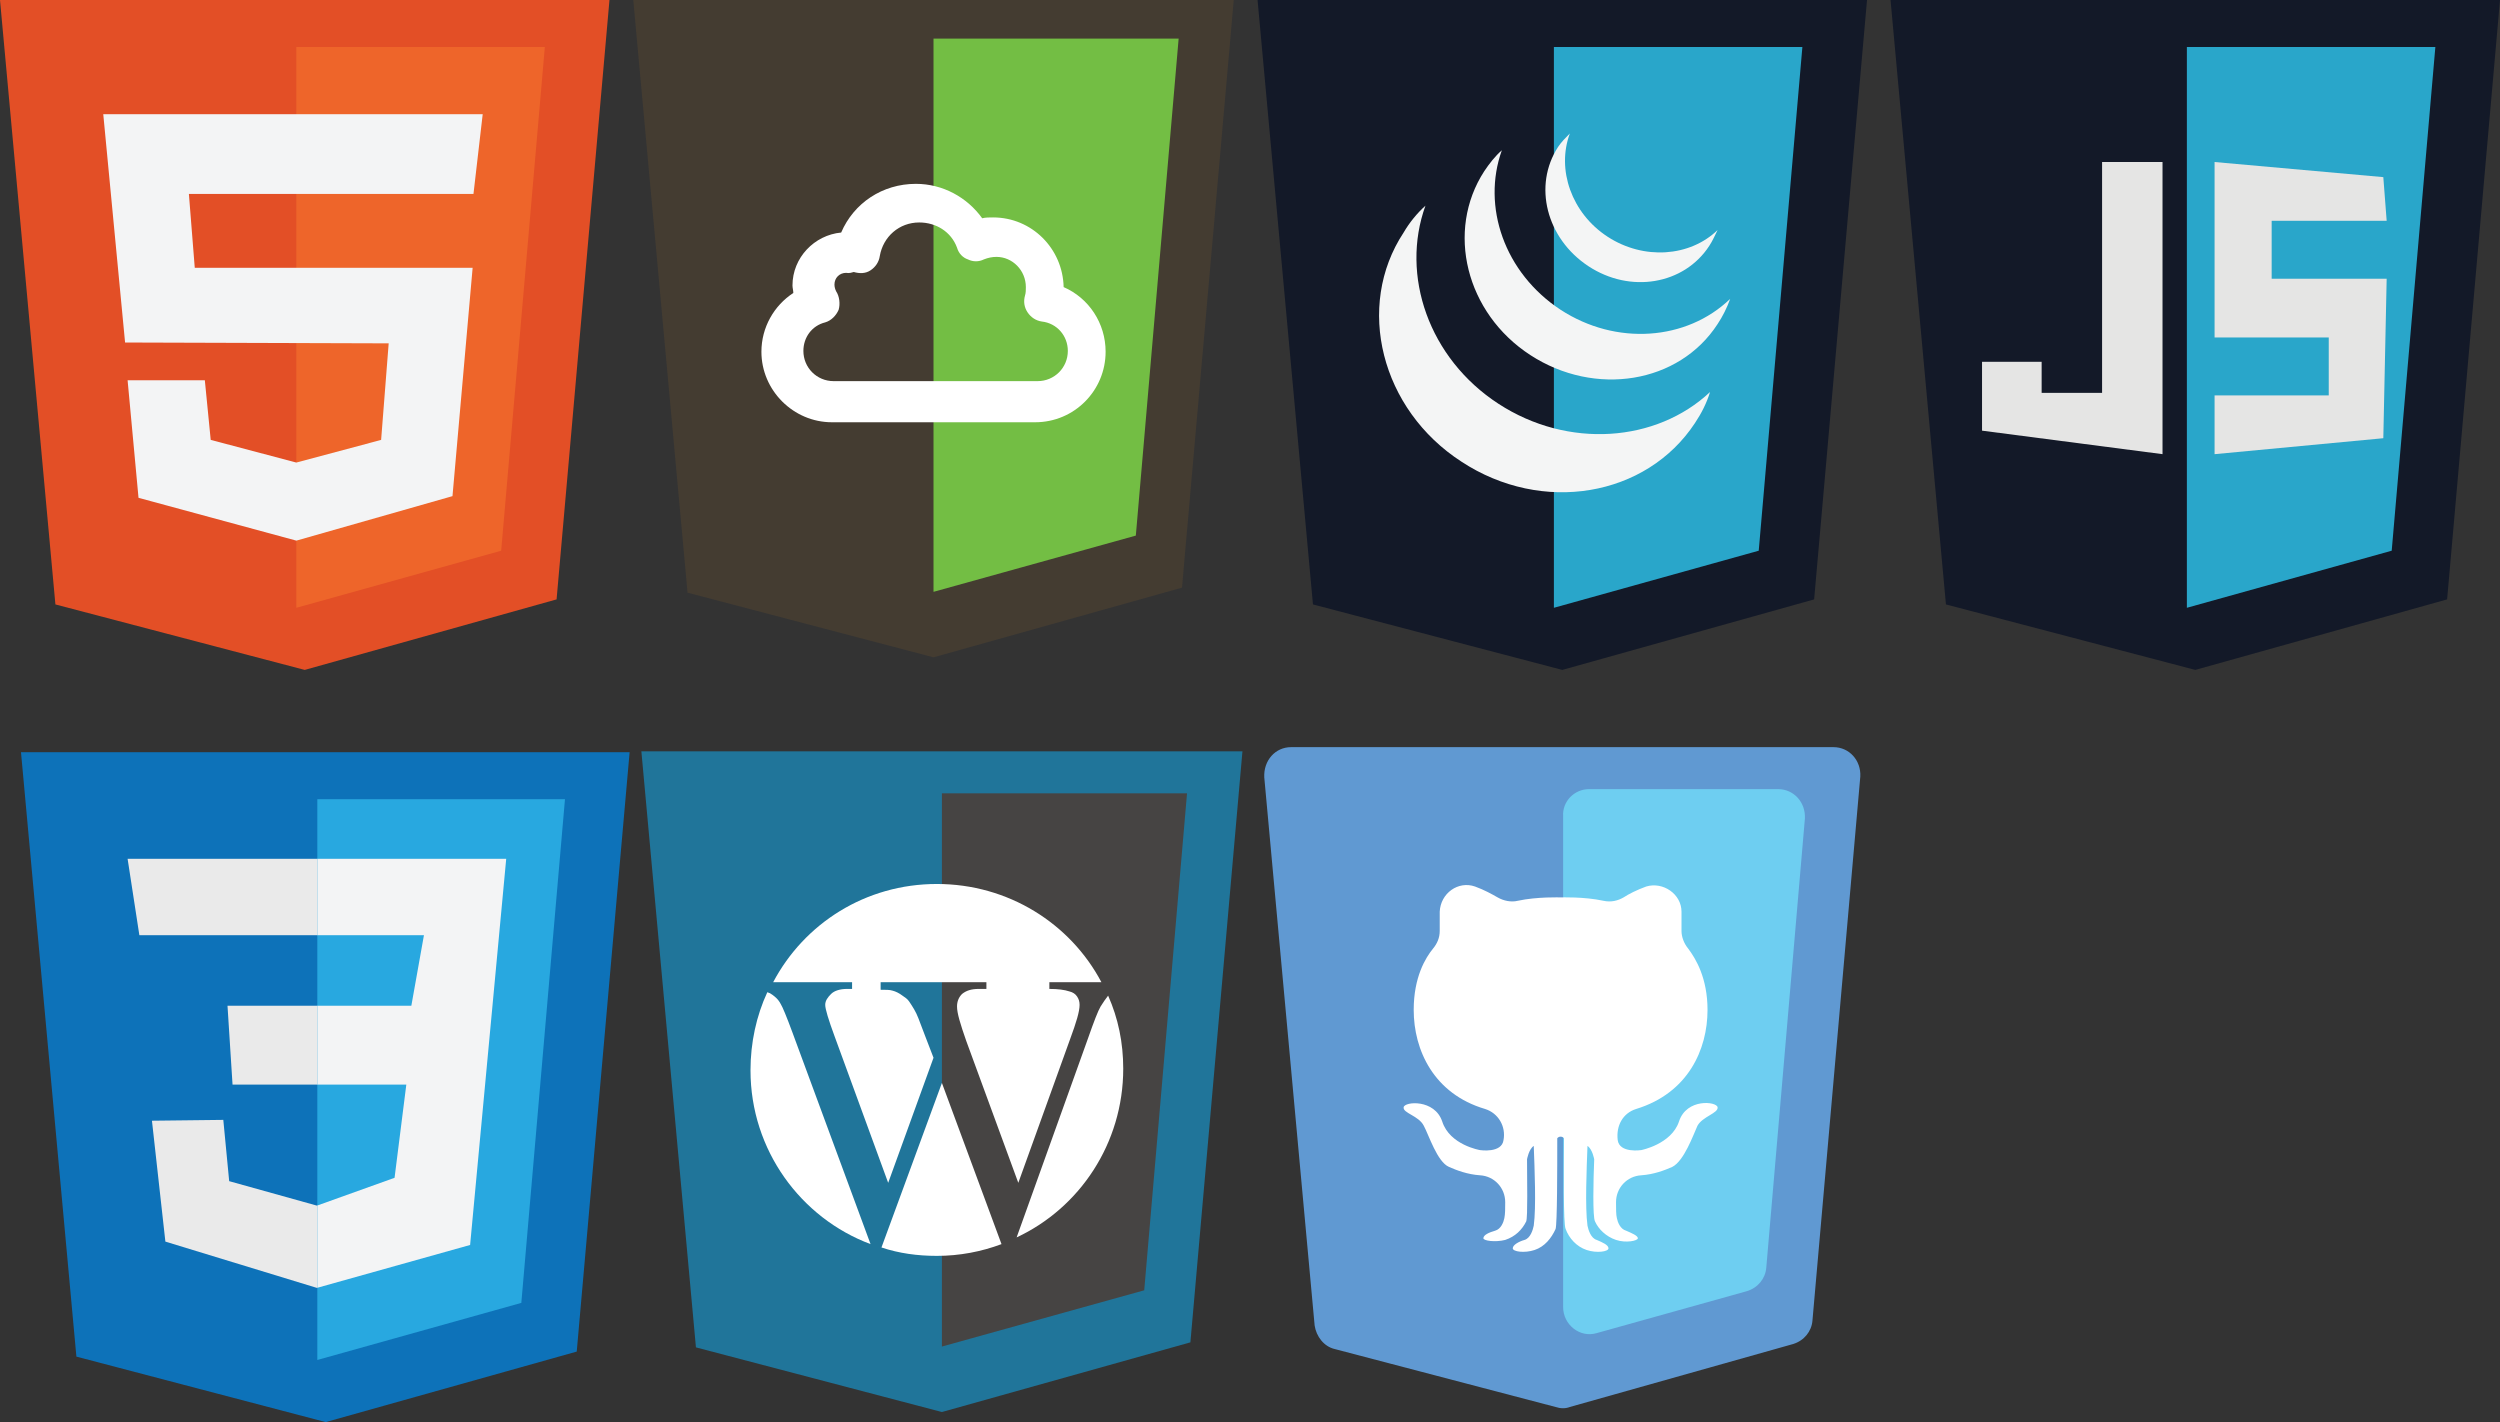 <?xml version="1.0" encoding="utf-8"?>
<!-- Generator: Adobe Illustrator 19.2.1, SVG Export Plug-In . SVG Version: 6.00 Build 0)  -->
<svg version="1.1" id="FEWD_Icons" xmlns="http://www.w3.org/2000/svg" xmlns:xlink="http://www.w3.org/1999/xlink" x="0px" y="0px"
	 viewBox="0 0 297.8 169.4" style="enable-background:new 0 0 297.8 169.4;" xml:space="preserve">
<rect x="0" y="0" width="297.8" height="169.4" fill="#333333" stroke="none"/>
<style type="text/css">
	.st0{fill:#6099D2;}
	.st1{fill:#6ECEF1;}
	.st2{fill:#FFFFFF;}
	.st3{fill:#20759A;}
	.st4{fill:#464443;}
	.st5{fill:#0D72B9;}
	.st6{fill:#28A8E0;}
	.st7{fill:#EAEAEA;}
	.st8{fill:#F3F4F5;}
	.st9{fill:#131928;}
	.st10{fill:#29A6CA;}
	.st11{fill:#E5E5E4;}
	.st12{fill:#F4F5F5;}
	.st13{fill:#443C31;}
	.st14{fill:#73BE44;}
	.st15{fill:#E34F26;}
	.st16{fill:#EE652A;}
</style>
<g id="GITHUB">
	<g>
		<g>
			<g>
				<path class="st0" d="M153.8,89h64.6c1.9,0,3.3,1.6,3.2,3.5l-5.7,64.8c-0.1,1.3-1,2.4-2.3,2.8l-26.6,7.5c-0.5,0.2-1.1,0.2-1.7,0
					l-26.3-6.9c-1.3-0.3-2.2-1.5-2.4-2.8l-6-65.3C150.5,90.6,151.9,89,153.8,89z"/>
			</g>
		</g>
	</g>
	<g>
		<path class="st1" d="M189.3,94h22.5c1.9,0,3.3,1.6,3.2,3.5l-4.6,53.5c-0.1,1.3-1,2.4-2.3,2.8l-17.9,5c-2,0.6-4-1-4-3.1V97.2
			C186.1,95.5,187.5,94,189.3,94z"/>
	</g>
	<g>
		<path class="st2" d="M200,133.6c-0.9,2.7-4.5,3.4-4.5,3.4s-2.6,0.4-2.8-1.2c0,0,0,0,0,0c-0.2-1.7,0.6-3.2,2.2-3.7
			c6.2-1.9,8.5-7.1,8.5-11.8c0-3.8-1.4-6.1-2.3-7.3c-0.5-0.6-0.8-1.4-0.8-2.1c0-0.9,0-1.7,0-2.3c0-2.1-2.2-3.6-4.2-3
			c-1.1,0.4-2.1,0.9-2.7,1.3c-0.7,0.4-1.5,0.6-2.4,0.4c-2.3-0.5-5.1-0.4-5.1-0.4s-2.8-0.1-5.1,0.4c-0.8,0.2-1.7,0-2.4-0.4
			c-0.7-0.4-1.6-0.9-2.7-1.3c-2-0.7-4.1,0.8-4.2,3c0,0.7,0,1.4,0,2.3c0,0.8-0.3,1.5-0.8,2.1c-0.9,1.1-2.3,3.4-2.3,7.3
			c0,4.8,2.4,10,8.5,11.8c1.6,0.5,2.5,2.1,2.2,3.7c0,0,0,0,0,0c-0.2,1.6-2.8,1.2-2.8,1.2s-3.6-0.6-4.5-3.4c-0.9-2.7-4.5-2.4-4.6-1.7
			c-0.1,0.7,1.8,1,2.4,2.2c0.6,1.1,1.6,4.3,3,4.9c0.9,0.4,2.2,0.9,3.7,1c1.7,0.1,3,1.5,3,3.2c0,0.8,0,1.4-0.1,1.9
			c-0.1,0.5-0.4,1.3-1.1,1.5c-0.7,0.2-1.4,0.5-1.4,0.9c0,0.3,1.4,0.5,2.6,0.2c1.2-0.4,2-1.2,2.5-2.2c0.2-0.5,0.1-5,0.1-7.4l0,0
			c0,0,0.2-1.2,0.8-1.6c0.1,2.7,0.3,7.3,0,9.5c-0.1,0.5-0.4,1.5-1.1,1.7c-0.7,0.2-1.4,0.6-1.4,1c0,0.4,1.4,0.6,2.6,0.2
			c1.2-0.4,2-1.4,2.5-2.5c0.2-0.6,0.2-7.3,0.2-10.8c0,0,0.1-0.2,0.4-0.2c0.3,0,0.4,0.2,0.4,0.2c0,3.5-0.1,10.2,0.2,10.8
			c0.4,1.1,1.3,2.1,2.5,2.5c1.2,0.4,2.6,0.2,2.6-0.2c0-0.4-0.7-0.7-1.4-1c-0.7-0.2-1-1.2-1.1-1.7c-0.3-2.2-0.1-6.8,0-9.5
			c0.6,0.4,0.8,1.6,0.8,1.6l0,0c-0.1,2.4-0.2,6.9,0.1,7.4c0.4,0.9,1.3,1.8,2.5,2.2c1.2,0.4,2.6,0.1,2.6-0.2c0-0.3-0.7-0.6-1.4-0.9
			c-0.7-0.2-1-1-1.1-1.5c-0.1-0.4-0.1-1.1-0.1-1.9c0-1.7,1.3-3.1,3-3.2c1.5-0.1,2.8-0.6,3.7-1c1.4-0.7,2.5-3.8,3-4.9
			c0.6-1.1,2.5-1.5,2.4-2.2C204.5,131.2,200.9,130.8,200,133.6z"/>
	</g>
</g>
<g id="WORDPRESS">
	<g>
		<g>
			<g>
				<polygon class="st3" points="76.4,89.5 148,89.5 141.8,159.9 112.2,168.2 82.9,160.5 				"/>
			</g>
		</g>
	</g>
	<g>
		<polygon class="st4" points="112.2,94.5 141.4,94.5 136.3,153.7 112.2,160.4 		"/>
	</g>
	<g>
		<g>
			<path class="st2" d="M131.1,119.9c-0.3,0.5-0.8,1.8-1.5,3.8l-8.5,23.7c7.5-3.5,12.7-11.2,12.7-20.1c0-3.1-0.6-6-1.8-8.7
				C131.7,119,131.4,119.4,131.1,119.9z"/>
		</g>
		<g>
			<path class="st2" d="M101.5,117v0.8h-0.6c-0.8,0-1.5,0.2-1.9,0.6c-0.4,0.4-0.7,0.8-0.7,1.3c0,0.5,0.4,1.8,1.1,3.7l6.4,17.5
				l5.4-14.9l-1-2.6l-0.8-2.1c-0.3-0.8-0.7-1.4-1.1-2c-0.2-0.3-0.5-0.5-0.8-0.7c-0.4-0.3-0.8-0.5-1.2-0.6c-0.3-0.1-0.8-0.1-1.4-0.1
				V117h12.6v0.8h-0.9c-0.9,0-1.5,0.2-2,0.6c-0.4,0.4-0.6,0.9-0.6,1.5c0,0.8,0.4,2.1,1.1,4.1l6.2,16.9l6.2-17.2
				c0.7-1.9,1.1-3.2,1.1-4c0-0.4-0.1-0.7-0.3-1c-0.2-0.3-0.5-0.5-0.9-0.6c-0.6-0.2-1.4-0.3-2.4-0.3V117h6.2
				c-3.7-7-11.1-11.7-19.6-11.7S95.8,110,92.1,117H101.5z"/>
		</g>
		<g>
			<path class="st2" d="M94.4,123c-0.7-1.9-1.2-3.1-1.4-3.4c-0.3-0.6-0.8-1-1.3-1.3c-0.1,0-0.2-0.1-0.3-0.1c-1.3,2.8-2,6-2,9.3
				c0,9.5,6,17.6,14.3,20.7L94.4,123z"/>
		</g>
		<g>
			<path class="st2" d="M112.2,129l-7.2,19.6c2.1,0.7,4.3,1,6.6,1c2.7,0,5.3-0.5,7.7-1.4L112.2,129z"/>
		</g>
	</g>
</g>
<g id="CSS3">
	<g>
		<polygon class="st5" points="2.5,89.6 75,89.6 68.7,161 38.8,169.4 9.1,161.6 		"/>
	</g>
	<g>
		<polygon class="st6" points="37.8,95.2 67.3,95.2 62.1,155.2 37.8,162 		"/>
	</g>
	<g>
		<polygon class="st7" points="27.1,119.8 27.7,129.2 37.8,129.2 37.8,119.8 		"/>
	</g>
	<g>
		<polygon class="st7" points="37.7,143.6 27.3,140.7 26.6,133.4 18.1,133.5 19.7,147.9 37.7,153.4 37.8,153.4 37.8,143.6 		"/>
	</g>
	<g>
		<polygon class="st7" points="15.2,102.3 16.6,111.4 37.8,111.4 37.8,102.3 		"/>
	</g>
	<g>
		<polygon class="st8" points="60.3,102.3 37.8,102.3 37.8,111.4 50.5,111.4 49,119.8 37.8,119.8 37.8,129.2 48.4,129.2 47,140.3 
			37.8,143.6 37.8,153.4 56,148.3 		"/>
	</g>
</g>
<g id="JAVASCRIPT">
	<g>
		<polygon class="st9" points="225.2,0 297.8,0 291.5,71.4 261.5,79.8 231.8,72 		"/>
	</g>
	<g>
		<polygon class="st10" points="260.5,5.6 290.1,5.6 284.9,65.6 260.5,72.4 		"/>
	</g>
	<g>
		<polygon class="st11" points="257.6,19.3 257.6,54.1 236.1,51.3 236.1,43.1 243.2,43.1 243.2,46.8 250.4,46.8 250.4,19.3 		"/>
	</g>
	<g>
		<polygon class="st11" points="263.8,19.3 263.8,33.2 263.8,40.2 277.4,40.2 277.4,47.1 263.8,47.1 263.8,54.1 283.9,52.2 
			284.3,33.2 270.6,33.2 270.6,26.3 284.3,26.3 283.9,21.1 		"/>
	</g>
</g>
<g id="jQUERY">
	<g>
		<polygon class="st9" points="149.8,0 222.4,0 216.1,71.4 186.1,79.8 156.4,72 		"/>
	</g>
	<g>
		<polygon class="st10" points="185.1,5.6 214.7,5.6 209.5,65.6 185.1,72.4 		"/>
	</g>
	<g>
		<g>
			<path class="st12" d="M178.5,48.1c-8.3-5.4-11.7-15.3-8.7-23.6c-1,0.9-1.9,2-2.6,3.2c-5.8,8.8-2.7,21.1,6.9,27.3
				c9.6,6.3,22,4.2,27.8-4.6c0.8-1.2,1.4-2.4,1.8-3.7C197.3,52.7,186.8,53.5,178.5,48.1z"/>
		</g>
		<g>
			<path class="st12" d="M185.9,36.9c-6.7-4.4-9.4-12.3-7-19c-0.8,0.7-1.5,1.6-2.1,2.5c-4.6,7.1-2.2,16.9,5.5,21.9
				c7.7,5,17.7,3.4,22.3-3.7c0.6-0.9,1.1-1.9,1.5-3C200.9,40.6,192.5,41.2,185.9,36.9z"/>
		</g>
		<g>
			<path class="st12" d="M191.5,28.2c-4.3-2.8-6.1-8-4.5-12.3c-0.5,0.5-1,1-1.4,1.6c-3,4.6-1.4,10.9,3.6,14.2
				c5,3.3,11.4,2.2,14.4-2.4c0.4-0.6,0.7-1.3,1-1.9C201.3,30.6,195.8,31,191.5,28.2z"/>
		</g>
	</g>
</g>
<g id="SAAS">
	<g>
		<g>
			<g>
				<polygon class="st13" points="75.4,-0.4 147,-0.4 140.8,70 111.2,78.3 81.9,70.6 				"/>
			</g>
		</g>
	</g>
	<g>
		<polygon class="st14" points="111.2,4.6 140.4,4.6 135.3,63.8 111.2,70.5 		"/>
	</g>
	<g>
		<g>
			<path class="st2" d="M123.3,50.3H99.1c-4.6,0-8.4-3.8-8.4-8.4c0-2.9,1.5-5.5,3.8-7c0-0.3-0.1-0.6-0.1-0.9c0-3.3,2.6-6,5.8-6.3
				c1.5-3.5,4.9-5.8,8.9-5.8c3.2,0,6.1,1.6,7.9,4.1c0.4-0.1,0.8-0.1,1.3-0.1c4.6,0,8.3,3.7,8.4,8.3c3,1.3,5,4.3,5,7.7
				C131.7,46.5,128,50.3,123.3,50.3z M100.8,32.5c-0.8,0-1.4,0.6-1.4,1.4c0,0.3,0.1,0.6,0.2,0.8c0.4,0.6,0.5,1.5,0.3,2.2
				c-0.3,0.7-0.9,1.3-1.6,1.5c-1.6,0.4-2.6,1.8-2.6,3.4c0,2,1.6,3.6,3.6,3.6h24.3c2,0,3.6-1.6,3.6-3.6c0-1.8-1.3-3.3-3.1-3.5
				c-0.7-0.1-1.3-0.5-1.7-1.1c-0.4-0.6-0.5-1.3-0.3-2c0.1-0.3,0.1-0.7,0.1-1c0-2-1.6-3.6-3.5-3.6c-0.5,0-1,0.1-1.5,0.3
				c-0.6,0.3-1.3,0.3-1.9,0c-0.6-0.2-1.1-0.7-1.3-1.4c-0.7-1.9-2.5-3-4.5-3c-2.4,0-4.3,1.7-4.7,4c-0.1,0.7-0.5,1.3-1.1,1.7
				c-0.6,0.4-1.3,0.4-2,0.2C101.1,32.6,100.9,32.5,100.8,32.5z"/>
		</g>
	</g>
</g>
<g id="HTML5">
	<g>
		<g>
			<polygon class="st15" points="0,0 72.6,0 66.3,71.4 36.3,79.8 6.6,72 			"/>
		</g>
		<g>
			<polygon class="st16" points="35.3,5.6 64.9,5.6 59.7,65.6 35.3,72.4 			"/>
		</g>
	</g>
	<g>
		<polygon class="st8" points="12.3,13.6 57.5,13.6 56.4,23.1 22.5,23.1 23.2,31.9 56.3,31.9 53.9,59.1 35.3,64.4 16.5,59.3 
			15.2,45.3 24.4,45.3 25.1,52.4 35.3,55.1 45.4,52.4 46.3,40.9 14.9,40.8 		"/>
	</g>
</g>
</svg>
